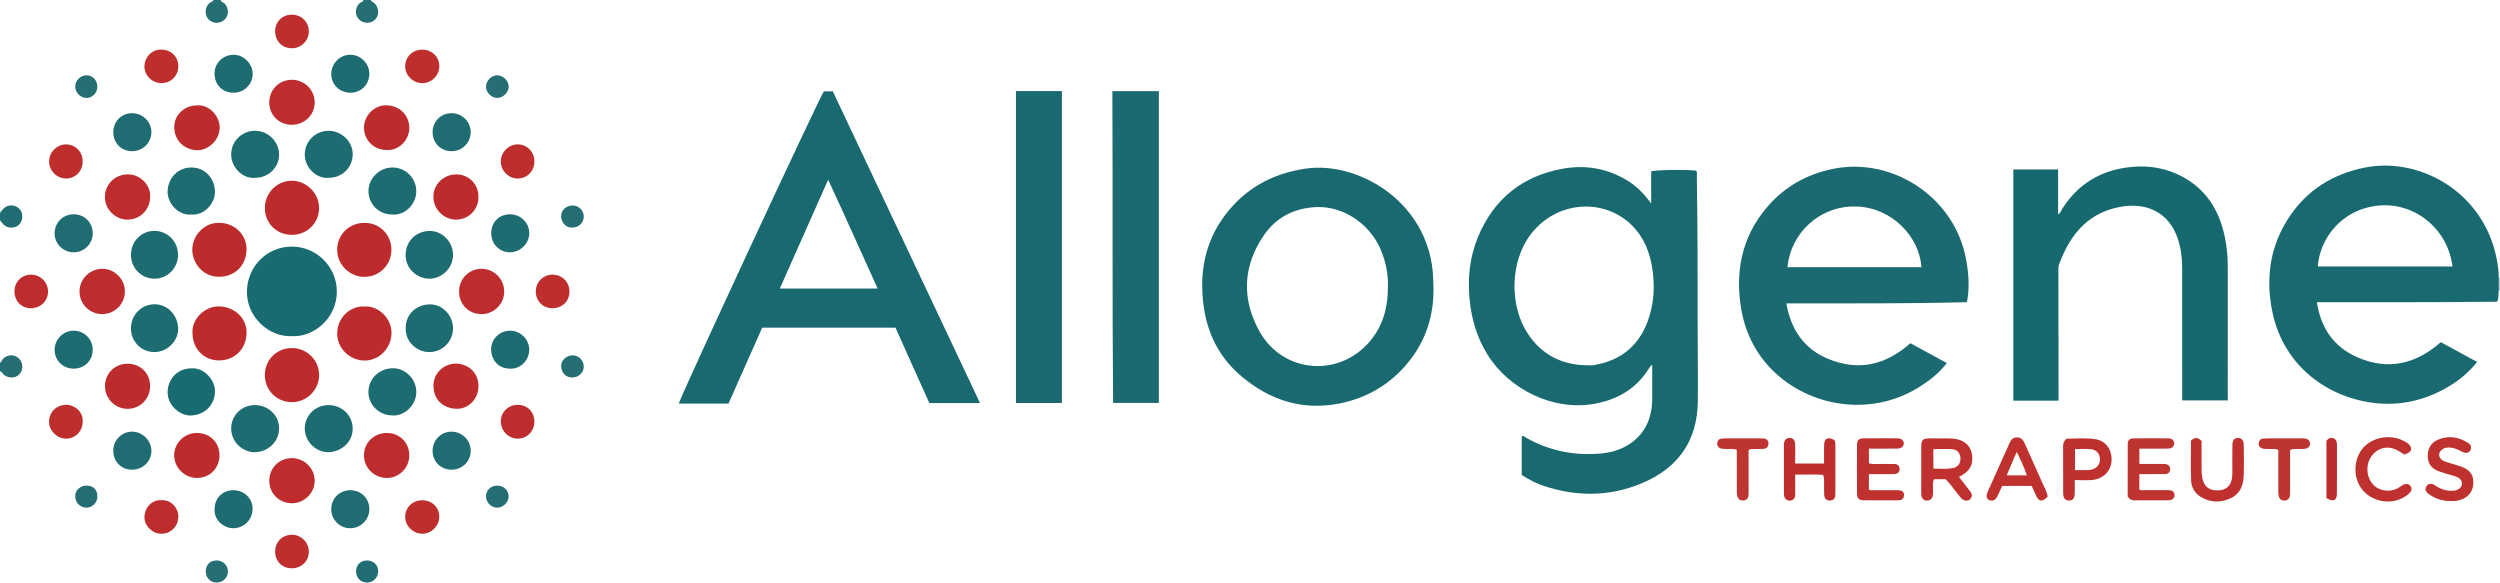 <?xml version="1.0" encoding="iso-8859-1"?>
<!-- Generator: Adobe Illustrator 27.0.0, SVG Export Plug-In . SVG Version: 6.00 Build 0)  -->
<svg version="1.1" id="Layer_1" xmlns="http://www.w3.org/2000/svg" xmlns:xlink="http://www.w3.org/1999/xlink" x="0px" y="0px"
	 viewBox="0 0 407.76 95.018" style="enable-background:new 0 0 407.76 95.018;" xml:space="preserve">
<g>
	<path style="fill:#246E74;" d="M60.48,0c0.089,0.343,0.464,0.36,0.669,0.588c0.716,0.796,0.718,1.973-0.037,2.668
		C60.402,3.909,59.22,3.86,58.539,3.15c-0.714-0.743-0.64-1.934,0.144-2.658C58.874,0.315,59.235,0.347,59.28,0
		C59.68,0,60.08,0,60.48,0z"/>
	<path style="fill:#246E74;" d="M36,0c0.051,0.376,0.452,0.372,0.654,0.596c0.717,0.796,0.694,1.989-0.084,2.658
		c-0.771,0.662-1.889,0.613-2.565-0.114c-0.692-0.744-0.6-1.953,0.178-2.657C34.379,0.305,34.729,0.329,34.8,0C35.2,0,35.6,0,36,0z"
		/>
	<path style="fill:#1F6C72;" d="M0,34.713c0.196-0.239,0.371-0.499,0.591-0.713c0.715-0.695,1.883-0.658,2.584,0.066
		c0.612,0.631,0.611,1.855-0.003,2.511c-0.662,0.708-1.881,0.741-2.588,0.053C0.365,36.414,0.193,36.15,0,35.91
		C0,35.511,0,35.112,0,34.713z"/>
	<path style="fill:#246E74;" d="M0,59.131c0.304-0.096,0.311-0.432,0.509-0.62c0.757-0.722,1.844-0.749,2.573-0.047
		c0.709,0.683,0.749,1.874,0.086,2.575c-0.659,0.696-1.821,0.707-2.584,0.049C0.386,60.916,0.346,60.568,0,60.567
		C0,60.089,0,59.61,0,59.131z"/>
	<path style="fill:#BDC8CC;" d="M407.553,45.234c0.069,0.001,0.138,0.005,0.207,0.012c0,0.718,0,1.436,0,2.155l-0.097,0.019
		l-0.098-0.003C407.561,46.689,407.557,45.961,407.553,45.234z"/>
	<path style="fill:#196A70;" d="M248.201,77.471c0-2.135,0-4.203,0-6.277c0.328-0.195,0.527,0.097,0.733,0.214
		c3.842,2.176,7.993,2.968,12.343,2.544c3.918-0.382,6.934-2.666,7.861-6.154c0.235-0.883,0.346-1.793,0.344-2.713
		c-0.004-1.835-0.001-3.669-0.001-5.574c-0.262,0.132-0.379,0.341-0.505,0.545c-2.01,3.26-5.024,5.058-8.703,5.768
		c-6.859,1.325-14.146-2.296-17.675-8.018c-1.684-2.73-2.574-5.688-2.892-8.869c-0.36-3.595,0.008-7.089,1.41-10.407
		c2.579-6.103,7.179-9.809,13.726-11.006c3.751-0.686,7.306-0.069,10.587,1.918c1.557,0.943,2.779,2.232,3.885,3.748
		c0-1.759,0-3.518,0-5.245c0.958-0.26,5.75-0.313,7.338-0.107c0.197,0.239,0.101,0.53,0.106,0.796
		c0.136,8.172,0.141,16.344,0.135,24.517c-0.003,4.108,0.077,8.216,0.028,12.323c-0.076,6.417-3.2,10.888-9.202,13.376
		c-5.216,2.163-10.552,2.175-15.901,0.414C250.56,78.849,249.399,78.237,248.201,77.471z M258.546,59.571
		c0.439,0,0.888,0.058,1.317-0.009c4.739-0.735,7.772-3.452,9.161-7.991c0.793-2.592,0.875-5.256,0.45-7.919
		c-0.382-2.393-1.232-4.613-2.878-6.453c-4.43-4.954-12.632-4.725-17.006,1.126c-3.287,4.396-3.429,11.508-0.389,16.11
		C251.391,57.75,254.561,59.448,258.546,59.571z"/>
	<path style="fill:#196A70;" d="M134.371,14.902c0.511,0,0.946,0,1.465,0c7.989,16.915,15.98,33.834,24.014,50.845
		c-2.805,0-5.503,0-8.272,0c-1.828-4.072-3.663-8.162-5.522-12.303c-7.214,0-14.438,0-21.736,0c-1.84,4.14-3.675,8.269-5.505,12.389
		c-2.761,0-5.43,0-8.105,0C110.872,64.884,133.057,17.144,134.371,14.902z M143.149,47.065c-2.697-5.929-5.278-11.743-8.075-17.754
		c-2.697,6.073-5.272,11.869-7.885,17.754C132.51,47.065,137.723,47.065,143.149,47.065z"/>
	<path style="fill:#1C6A71;" d="M320.807,49.288c-9.819,0.259-19.562,0.185-29.436,0.198c0.716,4.295,2.898,7.427,6.823,9.052
		c4.885,2.022,9.354,1.045,13.394-2.562c1.909,1.038,3.892,2.117,5.949,3.236c-1.221,1.591-2.703,2.772-4.316,3.797
		c-3.216,2.043-6.772,3.056-10.553,3.014c-8.213-0.091-16.954-5.533-18.667-15.601c-1.027-6.034,0.058-11.676,4.093-16.496
		c2.836-3.387,6.501-5.485,10.819-6.375c9.492-1.956,19.325,4.253,21.578,13.874C321.123,44.119,321.292,47.136,320.807,49.288z
		 M291.542,43.577c7.348,0,14.595,0,21.845,0c-0.302-4.964-4.843-9.754-10.645-9.895C296.618,33.532,292.021,38.216,291.542,43.577z
		"/>
	<path style="fill:#196A70;" d="M407.553,45.234c0.004,0.727,0.008,1.455,0.012,2.182c-0.119,0.541,0.045,1.119-0.274,1.793
		c-9.708,0.119-19.48,0.066-29.389,0.084c0.621,4.272,2.803,7.317,6.595,8.98c4.954,2.172,9.49,1.161,13.608-2.465
		c1.901,1.035,3.875,2.11,5.934,3.231c-1.309,1.613-2.782,2.874-4.46,3.89c-3.659,2.215-7.656,3.259-11.902,2.843
		c-7.882-0.773-15.163-5.983-17.018-14.781c-1.13-5.357-0.505-10.549,2.507-15.268c2.973-4.659,7.302-7.38,12.682-8.417
		c8.726-1.683,19.178,3.891,21.36,14.846C407.41,43.162,407.557,44.193,407.553,45.234z M378.046,43.463c7.387,0,14.671,0,21.963,0
		c-0.748-6.113-6.107-10.47-12.008-9.935C381.806,34.089,378.321,39.088,378.046,43.463z"/>
	<path style="fill:#196A70;" d="M233.81,46.998c0.062,4.352-1.185,8.46-4.053,12.017c-2.913,3.613-6.7,5.874-11.227,6.786
		c-5.99,1.206-11.286-0.467-15.913-4.307c-3.725-3.091-5.762-7.122-6.347-11.917c-0.637-5.225,0.288-10.094,3.451-14.363
		c3.289-4.438,7.781-6.93,13.264-7.718c8.06-1.158,18.894,4.718,20.574,15.749C233.741,44.437,233.781,45.622,233.81,46.998z
		 M226.373,46.642c0.061-1.979-0.367-4.105-1.267-6.134c-1.796-4.05-6.017-6.873-10.31-6.734c-3.598,0.117-6.617,1.629-8.648,4.591
		c-3.439,5.014-3.657,10.394-0.739,15.654c3.87,6.976,13.212,7.632,18.207,1.426C225.617,52.959,226.401,50.038,226.373,46.642z"/>
	<path style="fill:#176970;" d="M363.36,65.302c-2.537,0-4.921,0-7.44,0c0-1.595,0-3.14,0-4.685c0-5.625,0.001-11.249-0.001-16.874
		c-0.001-1.641-0.194-3.259-0.716-4.82c-1.398-4.186-4.907-5.815-8.829-5.268c-5.547,0.774-8.697,4.42-10.519,9.438
		c-0.169,0.464-0.122,0.946-0.121,1.422c0.007,6.502,0.017,13.004,0.026,19.506c0.001,0.429,0,0.858,0,1.327
		c-2.504,0-4.891,0-7.379,0c0-12.537,0-25.082,0-37.71c2.368,0,4.784,0,7.303,0c0,2.41,0,4.827,0,7.315
		c0.45-0.246,0.505-0.626,0.687-0.914c2.538-3.992,6.184-6.213,10.869-6.767c3.441-0.407,6.676,0.222,9.614,2.075
		c3.414,2.154,5.192,5.406,6.014,9.25c0.351,1.64,0.495,3.304,0.494,4.981c-0.004,7.021-0.002,14.041-0.002,21.062
		C363.36,64.835,363.36,65.028,363.36,65.302z"/>
	<path style="fill:#1C6A71;" d="M165.704,14.851c2.511,0,4.945,0,7.495,0c0,16.936,0,33.87,0,50.881c-2.435,0-4.926,0-7.495,0
		C165.704,48.785,165.704,31.886,165.704,14.851z"/>
	<path style="fill:#1C6A71;" d="M189.016,65.715c-2.448,0-4.873,0-7.462,0c-0.156-16.952-0.038-33.873-0.123-50.854
		c2.562,0,5.02,0,7.585,0C189.016,31.815,189.016,48.741,189.016,65.715z"/>
	<path style="fill:#176B71;" d="M47.588,54.823c-3.691,0.187-7.333-3.068-7.314-7.236c0.019-4.096,3.262-7.381,7.352-7.367
		c4.018,0.014,7.282,3.288,7.312,7.287C54.971,51.947,51.109,55.051,47.588,54.823z"/>
	<path style="fill:#BE2B2C;" d="M43.199,61.132c0.011-2.458,1.95-4.374,4.417-4.364c2.452,0.01,4.413,1.951,4.433,4.386
		c0.02,2.442-2.052,4.481-4.513,4.441C45.082,65.555,43.187,63.605,43.199,61.132z"/>
	<path style="fill:#BE2B2C;" d="M47.581,38.305c-2.478-0.008-4.379-1.906-4.383-4.377c-0.004-2.485,2.03-4.502,4.485-4.449
		c2.385,0.051,4.396,2.12,4.364,4.492C52.015,36.419,50.064,38.312,47.581,38.305z"/>
	<path style="fill:#BE2B2C;" d="M35.717,36.348c2.455-0.023,4.51,1.867,4.495,4.301c-0.017,2.801-2.082,4.488-4.436,4.496
		c-2.842,0.011-4.395-2.401-4.414-4.377C31.34,38.494,33.265,36.29,35.717,36.348z"/>
	<path style="fill:#BE2B2C;" d="M63.841,40.756c-0.002,2.439-1.946,4.386-4.398,4.404c-2.393,0.018-4.438-1.997-4.452-4.385
		c-0.014-2.498,1.961-4.446,4.488-4.427C61.957,36.367,63.843,38.273,63.841,40.756z"/>
	<path style="fill:#BE2B2C;" d="M59.499,49.993c2.193-0.159,4.424,1.942,4.354,4.408c-0.069,2.428-2.033,4.43-4.426,4.403
		c-2.465-0.028-4.511-2.093-4.427-4.536C55.09,51.629,57.273,49.828,59.499,49.993z"/>
	<path style="fill:#BE2B2C;" d="M31.399,54.332c-0.162-2.307,2.029-4.438,4.388-4.357c2.48,0.085,4.492,1.924,4.426,4.365
		c-0.074,2.706-2.027,4.438-4.5,4.446C33.224,58.794,31.387,56.828,31.399,54.332z"/>
	<path style="fill:#BE312E;" d="M319.517,77.788c0.534,0.689,0.994,1.284,1.455,1.879c0.147,0.189,0.308,0.368,0.442,0.566
		c0.278,0.412,0.288,0.824-0.082,1.189c-0.324,0.32-0.918,0.319-1.304-0.029c-0.264-0.238-0.469-0.541-0.701-0.814
		c-0.668-0.789-1.215-1.678-1.978-2.414c-0.637,0-1.269,0-1.916,0c-0.294,0.722-0.108,1.445-0.146,2.148
		c-0.017,0.322-0.012,0.648-0.185,0.925c-0.211,0.339-0.547,0.435-0.936,0.398c-0.362-0.035-0.577-0.24-0.707-0.557
		c-0.125-0.304-0.101-0.625-0.101-0.944c0.002-2.353-0.004-4.706,0.003-7.059c0.004-1.4,0.184-1.572,1.598-1.577
		c0.92-0.003,1.839-0.009,2.759,0.003c0.398,0.005,0.8,0.028,1.194,0.085c1.442,0.209,2.433,1.084,2.689,2.349
		c0.321,1.587-0.171,2.72-1.541,3.544C319.924,77.56,319.786,77.635,319.517,77.788z M315.343,76.431
		c1.086,0.016,2.115,0.108,3.13-0.074c0.859-0.154,1.306-0.768,1.286-1.604c-0.018-0.777-0.487-1.416-1.276-1.476
		c-1.054-0.081-2.118-0.02-3.141-0.02C315.343,74.379,315.343,75.359,315.343,76.431z"/>
	<path style="fill:#BE2E2D;" d="M292.803,75.603c1.639,0,3.112,0,4.713,0c0-1.021-0.02-2.004,0.005-2.985
		c0.028-1.123,0.544-1.388,1.644-0.874c0.233,0.309,0.196,0.673,0.196,1.03c-0.001,2.474,0,4.947-0.001,7.421
		c0,0.199,0.001,0.399-0.016,0.597c-0.041,0.504-0.291,0.812-0.824,0.844c-0.546,0.032-0.922-0.232-0.969-0.822
		c-0.061-0.753-0.021-1.514-0.035-2.271c-0.006-0.313,0.056-0.636-0.18-1.101c-1.41-0.082-2.909-0.016-4.534-0.035
		c0,1.088-0.006,2.116,0.003,3.145c0.003,0.376-0.038,0.718-0.383,0.946c-0.5,0.332-1.195,0.128-1.372-0.446
		c-0.091-0.295-0.083-0.628-0.084-0.944c-0.006-2.394-0.003-4.788-0.003-7.182c0-0.16-0.011-0.32,0.002-0.479
		c0.056-0.679,0.368-1.021,0.922-1.02c0.561,0.001,0.887,0.337,0.908,1.02c0.026,0.837,0.006,1.676,0.007,2.513
		C292.803,75.15,292.803,75.341,292.803,75.603z"/>
	<path style="fill:#1C6C72;" d="M21.358,53.579c-0.008-2.186,1.646-3.908,3.795-3.952c2.112-0.043,3.807,1.714,3.908,3.865
		c0.093,1.957-1.624,3.901-3.823,3.934C23.096,57.46,21.366,55.737,21.358,53.579z"/>
	<path style="fill:#1C6C72;" d="M53.571,66.072c2.19-0.007,3.919,1.651,3.956,3.791c0.036,2.114-1.72,3.793-3.88,3.893
		c-1.952,0.091-3.909-1.617-3.939-3.819C49.679,67.799,51.406,66.079,53.571,66.072z"/>
	<path style="fill:#1C6C72;" d="M41.538,66.072c2.203-0.013,3.981,1.669,3.984,3.768c0.003,2.161-1.707,3.81-3.861,3.918
		c-1.795,0.091-3.906-1.426-3.953-3.799C37.665,67.805,39.367,66.085,41.538,66.072z"/>
	<path style="fill:#BE312E;" d="M304.828,73.173c0,0.855,0,1.598,0,2.412c0.965,0.194,1.956,0.049,2.937,0.089
		c0.399,0.016,0.8,0.001,1.2,0.004c0.52,0.005,0.83,0.259,0.871,0.782c0.04,0.51-0.282,0.837-0.908,0.86
		c-0.839,0.031-1.679,0.008-2.519,0.008c-0.511,0-1.023,0-1.583,0c0,0.879,0,1.664,0,2.485c0.223,0.25,0.563,0.132,0.865,0.135
		c1.32,0.013,2.64-0.012,3.959,0.013c0.633,0.012,0.945,0.335,0.906,0.851c-0.04,0.528-0.364,0.785-0.873,0.787
		c-1.919,0.009-3.839,0.023-5.758-0.005c-0.711-0.01-1.028-0.323-1.035-1.041c-0.026-2.672-0.027-5.345-0.003-8.017
		c0.007-0.742,0.295-1.024,1.03-1.035c1.879-0.028,3.759-0.025,5.638-0.001c0.618,0.008,0.978,0.374,0.959,0.839
		c-0.018,0.461-0.387,0.814-0.993,0.824C308.003,73.191,306.484,73.173,304.828,73.173z"/>
	<path style="fill:#1C6C72;" d="M63.948,67.751c-2.164-0.019-3.907-1.783-3.854-3.899c0.054-2.156,1.782-3.746,3.97-3.794
		c1.858-0.041,3.861,1.61,3.836,3.914C67.875,66.237,65.787,67.951,63.948,67.751z"/>
	<path style="fill:#1C6C72;" d="M41.573,29.007c-2.012,0.184-3.892-1.744-3.87-3.849c0.023-2.131,1.766-3.842,3.922-3.826
		c2.133,0.016,3.899,1.777,3.897,3.886C45.52,27.331,43.767,29.013,41.573,29.007z"/>
	<path style="fill:#1C6C72;" d="M63.98,34.992c-2.195-0.006-3.88-1.674-3.878-3.838c0.002-2.096,1.792-3.843,3.933-3.836
		c2.147,0.007,3.864,1.744,3.861,3.886C67.894,33.341,66.015,35.178,63.98,34.992z"/>
	<path style="fill:#1C6C72;" d="M21.358,41.521c0.011-2.165,1.753-3.902,3.874-3.865c2.149,0.038,3.821,1.767,3.809,3.94
		c-0.012,2.152-1.764,3.894-3.884,3.861C23.014,45.424,21.347,43.697,21.358,41.521z"/>
	<path style="fill:#1C6C72;" d="M73.894,41.617c-0.017,2.096-1.841,3.894-3.934,3.836c-1.928-0.053-3.84-1.581-3.797-3.95
		c0.038-2.123,1.608-3.74,3.792-3.833C72.106,37.578,73.911,39.442,73.894,41.617z"/>
	<path style="fill:#1C6C72;" d="M31.146,34.992c-2.072,0.174-3.905-1.862-3.808-3.869c0.105-2.163,1.734-3.828,3.916-3.806
		c2.164,0.022,3.743,1.716,3.805,3.915C35.111,33.061,33.423,35.191,31.146,34.992z"/>
	<path style="fill:#1C6C72;" d="M66.173,53.476c-0.02-2.047,1.53-3.779,3.909-3.83c2.1-0.045,3.834,1.827,3.813,3.953
		c-0.021,2.126-1.801,3.862-3.933,3.83C68.182,57.402,66.084,55.936,66.173,53.476z"/>
	<path style="fill:#1C6C72;" d="M53.564,29.007c-1.835,0.174-3.884-1.567-3.854-3.865c0.028-2.138,1.8-3.836,3.945-3.809
		c2.124,0.027,3.937,1.854,3.874,3.905C57.462,27.399,55.756,29.021,53.564,29.007z"/>
	<path style="fill:#BE3430;" d="M347.035,81.001c0-2.811-0.01-5.637,0.006-8.464c0.004-0.761,0.24-1.023,0.997-1.036
		c1.877-0.031,3.754-0.026,5.631-0.002c0.615,0.008,0.974,0.378,0.954,0.846c-0.02,0.476-0.368,0.807-0.987,0.822
		c-1.158,0.028-2.316,0.009-3.475,0.009c-0.389,0-0.778,0-1.22,0c0,0.86,0,1.602,0,2.499c1.091,0,2.196,0,3.301,0
		c0.319,0,0.643-0.029,0.957,0.014c0.507,0.069,0.79,0.395,0.754,0.903c-0.033,0.455-0.332,0.719-0.796,0.728
		c-0.838,0.016-1.677,0.008-2.516,0.01c-0.552,0.001-1.104,0-1.707,0c0,0.879,0,1.662,0,2.476c0.229,0.257,0.568,0.138,0.869,0.141
		c1.278,0.013,2.556,0.016,3.834,0.001c0.546-0.006,0.956,0.15,1.039,0.74c0.072,0.509-0.333,0.903-1.005,0.911
		c-1.877,0.023-3.754,0.004-5.632,0.011C347.641,81.612,347.361,81.425,347.035,81.001z"/>
	<path style="fill:#176B71;" d="M31.283,60.08c1.93-0.137,3.892,1.858,3.78,3.917c-0.118,2.151-1.739,3.715-3.946,3.772
		c-1.763,0.045-3.881-1.689-3.775-3.94C27.444,61.663,29.055,60.058,31.283,60.08z"/>
	<path style="fill:#BE2C2D;" d="M74.878,47.548c-0.001-2.085,1.636-3.729,3.689-3.708c2.051,0.022,3.689,1.702,3.667,3.763
		c-0.021,1.994-1.661,3.616-3.668,3.629C76.466,51.246,74.879,49.661,74.878,47.548z"/>
	<path style="fill:#BE2C2D;" d="M47.507,20.351c-2.041-0.029-3.595-1.616-3.589-3.664c0.007-2.074,1.644-3.688,3.727-3.674
		c2.05,0.014,3.729,1.722,3.682,3.747C51.279,18.822,49.621,20.381,47.507,20.351z"/>
	<path style="fill:#BE312E;" d="M399.769,81.72c-1.361,0.018-2.519-0.364-3.56-1.088c-0.605-0.421-0.73-0.836-0.456-1.3
		c0.284-0.481,0.819-0.576,1.454-0.138c0.928,0.641,1.921,0.94,3.043,0.832c0.415-0.04,0.777-0.174,1.049-0.501
		c0.417-0.501,0.325-1.167-0.242-1.542c-0.366-0.243-0.785-0.37-1.215-0.481c-0.691-0.18-1.377-0.39-2.05-0.63
		c-1.114-0.398-1.758-1.136-1.81-2.386c-0.055-1.325,0.524-2.274,1.674-2.77c1.694-0.73,3.36-0.452,4.901,0.523
		c0.502,0.318,0.61,0.807,0.364,1.224c-0.235,0.398-0.714,0.529-1.257,0.256c-0.5-0.252-0.996-0.518-1.539-0.639
		c-0.543-0.121-1.099-0.166-1.63,0.124c-0.833,0.455-0.9,1.415-0.086,1.887c0.372,0.215,0.812,0.319,1.227,0.454
		c0.605,0.196,1.226,0.344,1.821,0.566c1.435,0.534,2.015,1.38,1.956,2.779c-0.055,1.286-0.865,2.29-2.185,2.667
		C400.728,81.699,400.208,81.745,399.769,81.72z"/>
	<path style="fill:#BE2C2D;" d="M47.653,82.082c-2.086,0.022-3.727-1.586-3.735-3.659c-0.008-2.03,1.563-3.657,3.572-3.7
		c2.064-0.044,3.775,1.56,3.837,3.599C51.388,80.328,49.694,82.061,47.653,82.082z"/>
	<path style="fill:#BE2C2D;" d="M63.09,70.62c2.114,0.003,3.687,1.591,3.665,3.698c-0.021,2.012-1.639,3.628-3.643,3.64
		c-2.062,0.012-3.735-1.632-3.747-3.681C59.354,72.223,60.989,70.617,63.09,70.62z"/>
	<path style="fill:#BE2C2D;" d="M24.482,32.203c-0.023,2.002-1.652,3.613-3.66,3.621c-2.029,0.009-3.735-1.702-3.713-3.726
		c0.022-2.067,1.672-3.656,3.758-3.653C23.164,28.449,24.672,30.506,24.482,32.203z"/>
	<path style="fill:#BE2B2C;" d="M35.8,74.239c0.012,2.099-1.582,3.716-3.665,3.718c-2.035,0.002-3.722-1.679-3.727-3.714
		c-0.004-1.963,1.658-3.608,3.663-3.623C34.219,70.604,35.788,72.128,35.8,74.239z"/>
	<path style="fill:#BE312E;" d="M333.986,80.97c-0.828,0.93-1.383,0.892-1.858-0.058c-0.265-0.529-0.486-1.08-0.742-1.654
		c-1.601,0-3.187,0-4.823,0c-0.27,0.579-0.523,1.157-0.805,1.719c-0.299,0.595-0.742,0.803-1.233,0.616
		c-0.489-0.187-0.652-0.647-0.362-1.303c1.19-2.685,2.41-5.357,3.606-8.039c0.25-0.56,0.6-0.932,1.255-0.911
		c0.657,0.021,0.974,0.451,1.215,0.99c0.971,2.174,1.951,4.344,2.922,6.519C333.466,79.533,333.86,80.183,333.986,80.97z
		 M330.585,77.524c-0.439-1.33-1.014-2.528-1.643-3.837c-0.574,1.337-1.095,2.55-1.647,3.837
		C328.446,77.524,329.471,77.524,330.585,77.524z"/>
	<path style="fill:#BE2C2D;" d="M16.611,51.232c-2.061-0.033-3.689-1.72-3.642-3.775c0.046-1.98,1.719-3.614,3.703-3.617
		c2.032-0.003,3.724,1.705,3.697,3.732C20.342,49.632,18.665,51.265,16.611,51.232z"/>
	<path style="fill:#BE2B2C;" d="M24.481,62.987c0.001,2.036-1.598,3.67-3.615,3.696c-2.056,0.026-3.747-1.651-3.74-3.709
		c0.007-2.056,1.578-3.631,3.636-3.645C22.913,59.316,24.48,60.857,24.481,62.987z"/>
	<path style="fill:#BE2B2C;" d="M32.071,17.196c1.935-0.23,3.765,1.647,3.758,3.629c-0.008,2.153-1.987,3.691-3.632,3.678
		c-1.631-0.013-3.68-1.115-3.773-3.674C28.352,18.816,30.028,17.207,32.071,17.196z"/>
	<path style="fill:#BE2B2C;" d="M78.041,63.059c-0.027,2.033-1.663,3.707-3.669,3.616c-2.235-0.101-3.693-1.638-3.671-3.772
		c0.024-2.339,2.041-3.7,3.824-3.592C76.593,59.437,78.069,60.938,78.041,63.059z"/>
	<path style="fill:#BE2B2C;" d="M78.041,32.112c0.002,2.058-1.548,3.663-3.581,3.71c-2.02,0.047-3.759-1.655-3.774-3.692
		c-0.014-2.046,1.672-3.699,3.756-3.681C76.501,28.467,78.039,30.032,78.041,32.112z"/>
	<path style="fill:#BE2B2C;" d="M63.004,24.46c-2.033-0.012-3.645-1.622-3.637-3.64c0.009-2.108,1.842-3.748,3.769-3.644
		c2.07,0.112,3.597,1.59,3.621,3.657C66.78,22.887,64.975,24.647,63.004,24.46z"/>
	<path style="fill:#BE312E;" d="M338.404,78.303c0,0.834,0.018,1.506-0.005,2.178c-0.027,0.809-0.304,1.144-0.898,1.156
		c-0.647,0.012-0.982-0.356-0.988-1.2c-0.016-2.549-0.002-5.098-0.009-7.647c-0.001-0.414,0.066-0.79,0.517-1.225
		c1.522-0.03,3.199-0.19,4.845,0.089c1.667,0.283,2.642,1.764,2.534,3.535c-0.103,1.681-1.395,2.961-3.219,3.103
		C340.312,78.359,339.435,78.303,338.404,78.303z M338.443,76.684c0.731,0,1.365,0.005,1.999-0.003
		c0.198-0.003,0.399-0.027,0.594-0.065c0.938-0.186,1.49-0.845,1.471-1.74c-0.02-0.915-0.589-1.554-1.564-1.625
		c-0.818-0.06-1.644-0.012-2.5-0.012C338.443,74.416,338.443,75.476,338.443,76.684z"/>
	<path style="fill:#BE312E;" d="M357.36,71.886c0.562-0.587,1.074-0.605,1.725,0.028c0,1.354,0.001,2.82,0,4.287
		c0,0.636-0.006,1.268,0.148,1.897c0.33,1.349,1.139,1.948,2.612,1.887c1.251-0.052,2.047-0.77,2.213-2.066
		c0.07-0.55,0.046-1.113,0.049-1.669c0.006-1.234-0.013-2.469,0.007-3.703c0.013-0.777,0.329-1.128,0.929-1.122
		c0.564,0.006,0.916,0.403,0.924,1.148c0.019,1.672,0.058,3.347-0.011,5.016c-0.063,1.537-0.566,2.931-2.066,3.649
		c-1.643,0.787-3.33,0.764-4.912-0.182c-0.98-0.585-1.552-1.557-1.594-2.67C357.302,76.207,357.36,74.02,357.36,71.886z"/>
	<path style="fill:#BE312E;" d="M392.161,74.14c-0.39-0.241-0.72-0.465-1.067-0.657c-1.521-0.838-3.116-0.537-4.188,0.779
		c-1.05,1.289-1.027,3.348,0.053,4.649c0.96,1.157,2.736,1.464,4.141,0.708c0.209-0.113,0.396-0.267,0.6-0.391
		c0.681-0.412,1.157-0.385,1.475,0.075c0.298,0.43,0.176,0.829-0.402,1.322c-2.456,2.093-6.564,1.277-8.016-1.593
		c-1.064-2.105-0.603-4.877,1.061-6.374c1.734-1.56,4.585-1.804,6.577-0.554c0.301,0.189,0.616,0.369,0.773,0.721
		C393.434,73.42,393.177,73.78,392.161,74.14z"/>
	<path style="fill:#BE3430;" d="M373.523,73.44c0,2.063,0,4.207,0,6.35c0,0.318,0.023,0.639-0.015,0.953
		c-0.073,0.608-0.372,0.875-0.91,0.898c-0.607,0.026-0.861-0.347-0.955-0.858c-0.057-0.309-0.042-0.632-0.042-0.949
		c-0.003-2.146-0.002-4.292-0.002-6.444c-0.557-0.301-1.125-0.1-1.666-0.158c-0.315-0.033-0.652,0.013-0.942-0.085
		c-0.407-0.137-0.652-0.465-0.582-0.927c0.059-0.392,0.286-0.652,0.704-0.688c0.277-0.024,0.556-0.034,0.835-0.034
		c1.755-0.003,3.509-0.001,5.264-0.002c0.159,0,0.32-0.012,0.478-0.002c0.715,0.046,1.073,0.329,1.08,0.846
		c0.007,0.522-0.363,0.85-1.045,0.885c-0.438,0.023-0.877-0.003-1.316,0.008C374.135,73.239,373.844,73.164,373.523,73.44z"/>
	<path style="fill:#BE3430;" d="M285.204,73.42c0,2.126,0.001,4.311-0.001,6.495c0,0.317,0.009,0.638-0.034,0.951
		c-0.069,0.503-0.379,0.766-0.896,0.772c-0.453,0.005-0.74-0.196-0.888-0.638c-0.131-0.391-0.102-0.786-0.103-1.181
		c-0.003-2.145-0.002-4.289-0.002-6.448c-0.614-0.265-1.217-0.09-1.799-0.142c-0.276-0.025-0.573,0.008-0.822-0.086
		c-0.404-0.152-0.644-0.478-0.568-0.937c0.065-0.394,0.312-0.639,0.721-0.677c0.277-0.026,0.556-0.032,0.835-0.032
		c1.755-0.003,3.509-0.002,5.264-0.001c0.239,0,0.479-0.003,0.716,0.017c0.508,0.043,0.826,0.309,0.817,0.835
		c-0.008,0.508-0.308,0.828-0.809,0.864c-0.595,0.042-1.196,0.016-1.794,0.018C285.639,73.231,285.44,73.232,285.204,73.42z"/>
	<path style="fill:#1F6C72;" d="M70.558,21.56c0.001-1.747,1.358-3.103,3.103-3.101c1.716,0.002,3.124,1.408,3.113,3.109
		c-0.011,1.729-1.392,3.094-3.127,3.092C71.89,24.657,70.557,23.319,70.558,21.56z"/>
	<path style="fill:#1F6C72;" d="M18.478,21.542c0.01-1.755,1.357-3.093,3.105-3.083c1.721,0.009,3.133,1.428,3.11,3.125
		c-0.023,1.717-1.423,3.082-3.155,3.076C19.777,24.653,18.468,23.32,18.478,21.542z"/>
	<path style="fill:#1F6C72;" d="M60.241,83.036c0.003,1.719-1.382,3.112-3.103,3.121c-1.721,0.009-3.112-1.379-3.113-3.107
		c-0.001-1.743,1.35-3.088,3.107-3.094C58.893,79.951,60.238,81.283,60.241,83.036z"/>
	<path style="fill:#1F6C72;" d="M70.558,73.556c-0.002-1.756,1.347-3.141,3.067-3.148c1.727-0.006,3.121,1.359,3.15,3.087
		c0.029,1.714-1.349,3.101-3.094,3.114C71.905,76.622,70.56,75.307,70.558,73.556z"/>
	<path style="fill:#1F6C72;" d="M15.122,37.986c0.025,1.738-1.324,3.138-3.047,3.165c-1.733,0.026-3.148-1.336-3.169-3.051
		c-0.021-1.743,1.324-3.128,3.061-3.149C13.732,34.928,15.097,36.241,15.122,37.986z"/>
	<path style="fill:#1F6C72;" d="M21.5,76.609c-1.768-0.021-3.044-1.347-3.022-3.141c0.021-1.739,1.416-3.098,3.142-3.06
		c1.687,0.037,3.095,1.495,3.074,3.179C24.672,75.289,23.253,76.63,21.5,76.609z"/>
	<path style="fill:#1C6C72;" d="M83.209,60.128c-1.795,0.014-3.041-1.264-3.102-3.055c-0.055-1.607,1.18-3.081,3.061-3.13
		c1.686-0.043,3.168,1.406,3.15,3.092C86.298,58.908,84.757,60.22,83.209,60.128z"/>
	<path style="fill:#1C6C72;" d="M12.015,60.127c-1.746,0.003-3.12-1.359-3.108-3.081c0.012-1.707,1.433-3.126,3.117-3.112
		c1.734,0.015,3.101,1.39,3.098,3.117C15.119,58.805,13.786,60.124,12.015,60.127z"/>
	<path style="fill:#1C6C72;" d="M80.12,37.991c0.016-1.781,1.329-3.061,3.12-3.04c1.72,0.02,3.12,1.44,3.087,3.133
		c-0.032,1.674-1.498,3.087-3.181,3.066C81.414,41.129,80.104,39.762,80.12,37.991z"/>
	<path style="fill:#1C6C72;" d="M38.131,15.121c-1.816,0.02-3.064-1.228-3.144-3.015c-0.068-1.51,1.084-3.091,3.033-3.17
		c1.661-0.068,3.185,1.428,3.189,3.063C41.213,13.74,39.87,15.102,38.131,15.121z"/>
	<path style="fill:#1C6C72;" d="M35,83.046c0.001-1.792,1.29-3.088,3.07-3.088c1.747,0,3.162,1.345,3.127,3.075
		c-0.036,1.805-1.458,3.104-3.118,3.123C36.577,86.174,34.886,84.893,35,83.046z"/>
	<path style="fill:#1C6C72;" d="M57.164,15.121c-1.766,0.006-3.128-1.316-3.138-3.044c-0.009-1.702,1.388-3.13,3.082-3.148
		c1.685-0.019,3.121,1.398,3.133,3.091C60.253,13.768,58.917,15.115,57.164,15.121z"/>
	<path style="fill:#BE2E2D;" d="M81.684,26.38c-0.024-1.538,1.242-2.833,2.769-2.831c1.496,0.001,2.689,1.209,2.709,2.741
		c0.02,1.602-1.185,2.849-2.735,2.829C82.941,29.1,81.708,27.868,81.684,26.38z"/>
	<path style="fill:#BE2E2D;" d="M13.482,26.336c-0.001,1.554-1.136,2.743-2.656,2.783c-1.51,0.039-2.823-1.257-2.822-2.787
		c0.001-1.528,1.319-2.825,2.826-2.783C12.352,23.592,13.483,24.781,13.482,26.336z"/>
	<path style="fill:#BE2E2D;" d="M47.614,2.392c1.54,0.003,2.742,1.184,2.755,2.706c0.013,1.5-1.21,2.749-2.711,2.772
		c-1.612,0.024-2.791-1.155-2.781-2.782C44.888,3.534,46.05,2.389,47.614,2.392z"/>
	<path style="fill:#BE2E2D;" d="M92.882,47.571c-0.01,1.578-1.222,2.736-2.831,2.704c-1.534-0.03-2.667-1.202-2.661-2.752
		c0.006-1.515,1.196-2.713,2.708-2.726C91.672,44.785,92.892,46,92.882,47.571z"/>
	<path style="fill:#BE2E2D;" d="M71.654,10.82c-0.018,1.498-1.264,2.735-2.762,2.742c-1.546,0.007-2.853-1.31-2.805-2.827
		c0.049-1.527,1.256-2.654,2.826-2.637C70.471,8.114,71.673,9.307,71.654,10.82z"/>
	<path style="fill:#BE2E2D;" d="M29.08,10.811c-0.001,1.543-1.173,2.73-2.715,2.75c-1.535,0.02-2.881-1.298-2.804-2.812
		c0.078-1.535,1.279-2.725,2.805-2.663C27.949,8.151,29.081,9.241,29.08,10.811z"/>
	<path style="fill:#BE2E2D;" d="M13.482,68.845c-0.03,1.539-1.265,2.744-2.768,2.701c-1.483-0.042-2.727-1.328-2.71-2.802
		c0.019-1.586,1.263-2.74,2.868-2.719C12.147,66.043,13.63,67.154,13.482,68.845z"/>
	<path style="fill:#BE2C2D;" d="M84.457,66.034c1.569,0.009,2.706,1.154,2.704,2.724c-0.002,1.555-1.176,2.772-2.689,2.788
		c-1.526,0.016-2.806-1.286-2.786-2.834C81.705,67.183,82.903,66.025,84.457,66.034z"/>
	<path style="fill:#BE2E2D;" d="M68.867,81.592c1.589,0.003,2.76,1.124,2.784,2.666c0.024,1.512-1.321,2.839-2.835,2.797
		c-1.501-0.042-2.748-1.316-2.729-2.788C66.107,82.75,67.313,81.589,68.867,81.592z"/>
	<path style="fill:#BE2C2D;" d="M2.359,47.446c0.032-1.535,1.238-2.683,2.782-2.648c1.501,0.034,2.712,1.284,2.693,2.779
		c-0.02,1.562-1.288,2.749-2.883,2.698C3.42,50.226,2.326,49.031,2.359,47.446z"/>
	<path style="fill:#BE2E2D;" d="M44.878,89.937c0.013-1.556,1.174-2.711,2.728-2.713c1.508-0.002,2.747,1.214,2.764,2.715
		c0.019,1.572-1.213,2.773-2.82,2.749C45.979,92.664,44.865,91.517,44.878,89.937z"/>
	<path style="fill:#BE2C2D;" d="M26.284,81.593c1.535-0.17,2.788,1.21,2.8,2.623c0.014,1.59-1.177,2.836-2.759,2.839
		c-1.469,0.003-2.778-1.265-2.766-2.74C23.572,82.817,24.816,81.459,26.284,81.593z"/>
	<path style="fill:#BE2B2C;" d="M379.452,81.233c0-3.095,0-6.223,0-9.342c0.308-0.401,0.679-0.573,1.153-0.388
		c0.49,0.192,0.561,0.609,0.56,1.075c-0.006,2.66,0.016,5.321-0.012,7.981C381.141,81.668,380.549,81.902,379.452,81.233z"/>
	<path style="fill:#246E74;" d="M93.377,37.109c-1.029,0.123-1.824-0.862-1.866-1.755c-0.047-1.019,0.835-1.857,1.907-1.841
		c1.003,0.014,1.807,0.831,1.794,1.823C95.2,36.348,94.415,37.106,93.377,37.109z"/>
	<path style="fill:#246E74;" d="M14.104,12.278c0.973-0.011,1.779,0.832,1.776,1.855c-0.004,1.018-0.822,1.858-1.792,1.838
		c-0.982-0.02-1.825-0.876-1.823-1.852C12.267,13.143,13.12,12.289,14.104,12.278z"/>
	<path style="fill:#246E74;" d="M93.409,57.959c1.01,0.02,1.813,0.845,1.803,1.852c-0.01,0.985-0.855,1.755-1.881,1.759
		c-0.967,0.004-1.738-0.641-1.806-1.834C91.47,58.78,92.422,57.939,93.409,57.959z"/>
	<path style="fill:#246E74;" d="M81.115,82.806c-0.979,0.009-1.824-0.823-1.847-1.819c-0.023-1.008,0.768-1.781,1.829-1.787
		c1.036-0.006,1.854,0.767,1.868,1.765C82.978,81.899,82.077,82.797,81.115,82.806z"/>
	<path style="fill:#246E74;" d="M81.132,15.971c-0.967,0.011-1.853-0.852-1.864-1.815c-0.011-0.953,0.864-1.857,1.817-1.878
		c0.925-0.02,1.871,0.896,1.884,1.826C82.983,15.037,82.074,15.961,81.132,15.971z"/>
	<path style="fill:#246E74;" d="M14.184,79.2c1.093,0.03,1.74,0.737,1.696,1.854c-0.04,1.013-0.883,1.799-1.876,1.749
		c-0.985-0.049-1.777-0.921-1.738-1.914C12.305,79.899,13.131,79.171,14.184,79.2z"/>
	<path style="fill:#1F6C72;" d="M61.681,93.195c-0.005,1.009-0.806,1.816-1.809,1.82c-1.02,0.005-1.792-0.774-1.794-1.808
		c-0.002-1.064,0.72-1.79,1.785-1.794C60.916,91.408,61.686,92.163,61.681,93.195z"/>
	<path style="fill:#246E74;" d="M37.175,93.168c0.029,0.988-0.773,1.817-1.786,1.849c-1.014,0.031-1.819-0.748-1.83-1.772
		c-0.013-1.097,0.671-1.814,1.747-1.834C36.324,91.392,37.146,92.164,37.175,93.168z"/>
</g>
</svg>
